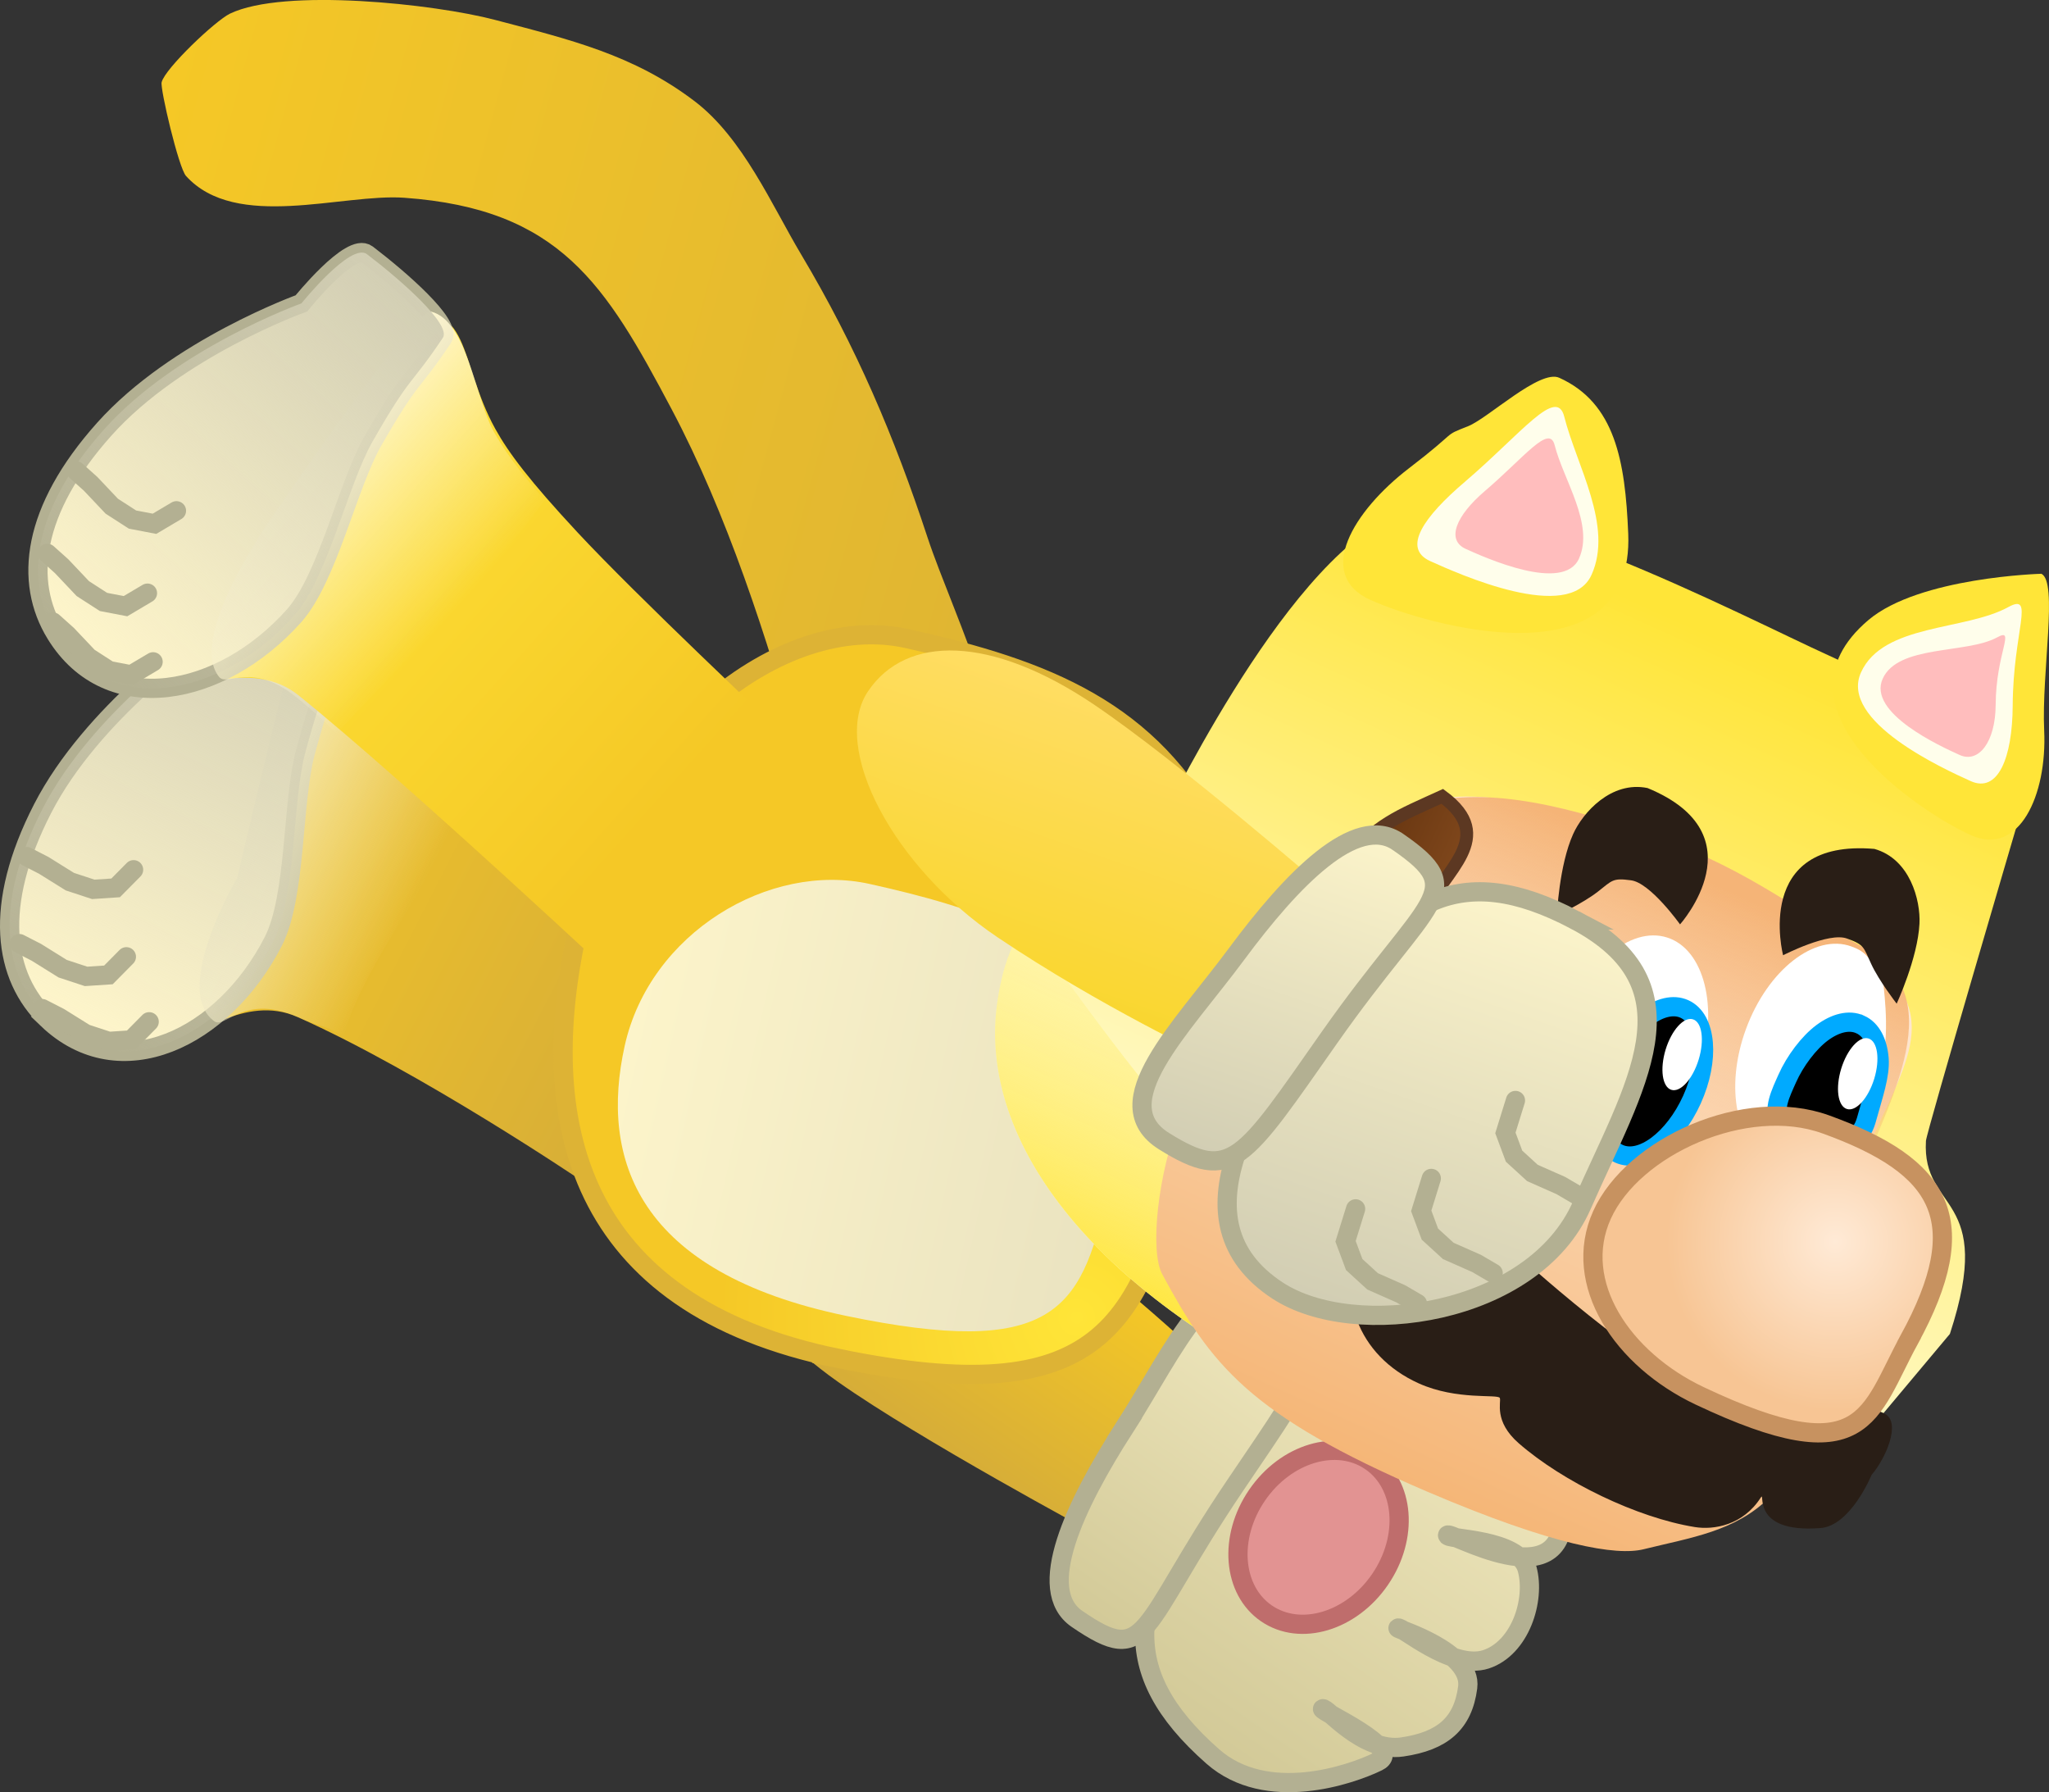 <svg version="1.1" xmlns="http://www.w3.org/2000/svg" xmlns:xlink="http://www.w3.org/1999/xlink" width="159.928" height="139.857" viewBox="0,0,159.928,139.857"><rect x="0" y="0" width="159.928" height="139.857" fill="#333333" stroke="none"/><defs><linearGradient x1="174.069" y1="130.756" x2="250.048" y2="151.34" gradientUnits="userSpaceOnUse" id="color-1"><stop offset="0" stop-color="#f5c826"/><stop offset="1" stop-color="#deb433"/></linearGradient><linearGradient x1="234.856" y1="217.262" x2="245.717" y2="201.403" gradientUnits="userSpaceOnUse" id="color-2"><stop offset="0" stop-color="#d6ad38"/><stop offset="1" stop-color="#f5c826"/></linearGradient><linearGradient x1="261.091" y1="244.577" x2="282.068" y2="213.946" gradientUnits="userSpaceOnUse" id="color-3"><stop offset="0" stop-color="#d2c997"/><stop offset="1" stop-color="#f1e9c0"/></linearGradient><linearGradient x1="249.774" y1="233.192" x2="266.499" y2="208.768" gradientUnits="userSpaceOnUse" id="color-4"><stop offset="0" stop-color="#d2c997"/><stop offset="1" stop-color="#f1e9c0"/></linearGradient><linearGradient x1="219.544" y1="188.385" x2="179.022" y2="167.59" gradientUnits="userSpaceOnUse" id="color-5"><stop offset="0" stop-color="#d6ad38"/><stop offset="1" stop-color="#f5c826"/></linearGradient><linearGradient x1="198.846" y1="176.789" x2="183.015" y2="168.665" gradientUnits="userSpaceOnUse" id="color-6"><stop offset="0" stop-color="#f6efca" stop-opacity="0"/><stop offset="1" stop-color="#f6efca"/></linearGradient><linearGradient x1="189.623" y1="153.633" x2="171.89" y2="188.188" gradientUnits="userSpaceOnUse" id="color-7"><stop offset="0" stop-color="#d2ceb4"/><stop offset="1" stop-color="#d2ceb4" stop-opacity="0"/></linearGradient><radialGradient cx="250.161" cy="209.949" r="28.004" gradientUnits="userSpaceOnUse" id="color-8"><stop offset="0" stop-color="#ffe538"/><stop offset="1" stop-color="#f5c826"/></radialGradient><linearGradient x1="253.593" y1="197.529" x2="214.834" y2="188.919" gradientUnits="userSpaceOnUse" id="color-9"><stop offset="0" stop-color="#eae3c0"/><stop offset="1" stop-color="#fcf4ca"/></linearGradient><linearGradient x1="217.67" y1="170.418" x2="184.2" y2="140.48" gradientUnits="userSpaceOnUse" id="color-10"><stop offset="0" stop-color="#f5c826"/><stop offset="1" stop-color="#ffe538"/></linearGradient><linearGradient x1="201.768" y1="154.504" x2="188.937" y2="143.028" gradientUnits="userSpaceOnUse" id="color-11"><stop offset="0" stop-color="#fff7d1" stop-opacity="0"/><stop offset="1" stop-color="#fff7d1"/></linearGradient><linearGradient x1="197.985" y1="129.657" x2="172.091" y2="158.605" gradientUnits="userSpaceOnUse" id="color-12"><stop offset="0" stop-color="#d2ceb4"/><stop offset="1" stop-color="#d2ceb4" stop-opacity="0"/></linearGradient><linearGradient x1="300.287" y1="156.955" x2="272.728" y2="217.939" gradientUnits="userSpaceOnUse" id="color-13"><stop offset="0" stop-color="#ffe538"/><stop offset="1" stop-color="#fffeeb"/></linearGradient><linearGradient x1="281.122" y1="194.919" x2="271.059" y2="217.185" gradientUnits="userSpaceOnUse" id="color-14"><stop offset="0" stop-color="#ffe538" stop-opacity="0"/><stop offset="1" stop-color="#ffe538"/></linearGradient><linearGradient x1="288.218" y1="170.53" x2="266.499" y2="218.59" gradientUnits="userSpaceOnUse" id="color-15"><stop offset="0" stop-color="#ffead6"/><stop offset="1" stop-color="#f5b677"/></linearGradient><linearGradient x1="286.03" y1="169.866" x2="277.842" y2="187.984" gradientUnits="userSpaceOnUse" id="color-16"><stop offset="0" stop-color="#f5b477"/><stop offset="1" stop-color="#f5b477" stop-opacity="0"/></linearGradient><linearGradient x1="268.027" y1="174.246" x2="278.726" y2="179.081" gradientUnits="userSpaceOnUse" id="color-17"><stop offset="0" stop-color="#5a2c0a"/><stop offset="1" stop-color="#82491d"/></linearGradient><radialGradient cx="309.345" cy="204.03" r="13.171" gradientUnits="userSpaceOnUse" id="color-18"><stop offset="0" stop-color="#ffead6"/><stop offset="1" stop-color="#f7c594"/></radialGradient><linearGradient x1="246.103" y1="184.619" x2="254.05" y2="161.934" gradientUnits="userSpaceOnUse" id="color-19"><stop offset="0" stop-color="#f9d62e"/><stop offset="1" stop-color="#ffdd63"/></linearGradient><linearGradient x1="272.525" y1="210.486" x2="284.269" y2="176.961" gradientUnits="userSpaceOnUse" id="color-20"><stop offset="0" stop-color="#d1cdb3"/><stop offset="1" stop-color="#fcf4ca"/></linearGradient><linearGradient x1="261.871" y1="198.313" x2="271.317" y2="171.348" gradientUnits="userSpaceOnUse" id="color-21"><stop offset="0" stop-color="#d1cdb3"/><stop offset="1" stop-color="#fcf4ca"/></linearGradient></defs><g transform="translate(-166.114,-107.135)"><g data-paper-data="{&quot;isPaintingLayer&quot;:true}" fill-rule="nonzero" stroke-linejoin="miter" stroke-miterlimit="10" stroke-dasharray="" stroke-dashoffset="0" style="mix-blend-mode: normal"><path d="M244.107,173.15c-0.114,0.307 -0.263,0.583 -0.442,0.833c-1.608,3.017 -5.138,4.637 -8.578,3.705c-1.569,-0.425 -2.887,-1.318 -3.843,-2.488c-1.806,-0.691 -2.289,-7.66 -2.766,-9.375c-2.466,-8.869 -5.649,-18.656 -9.946,-26.764c-5.156,-9.729 -8.706,-15.622 -20.858,-16.494c-4.844,-0.348 -13.135,2.612 -17.041,-1.7c-0.575,-0.635 -2.029,-6.809 -1.903,-7.315c0.268,-1.079 4.197,-4.808 5.336,-5.354c4.225,-2.026 15.954,-0.756 20.676,0.486c5.883,1.547 10.816,2.72 15.587,6.348c3.778,2.873 6.03,8.124 8.313,11.953c4.304,7.218 7.273,14.211 9.869,22.095c1.984,6.025 7.945,17.759 5.596,24.069z" data-paper-data="{&quot;origRot&quot;:0,&quot;index&quot;:null}" fill="url(#color-1)" stroke="none" stroke-width="0.5" stroke-linecap="butt"/><g data-paper-data="{&quot;origRot&quot;:0}" stroke-linecap="butt"><path d="M224.303,198.876c3.064,-4.344 13.566,-3.007 21.521,2.604c7.955,5.61 14.678,12.131 14.678,12.131l-9.045,13.141c0,0 -13.513,-7.251 -19.911,-11.764c-7.955,-5.61 -10.307,-11.769 -7.244,-16.113z" data-paper-data="{&quot;origRot&quot;:0,&quot;origPos&quot;:null}" fill="url(#color-2)" stroke="none" stroke-width="0"/><g data-paper-data="{&quot;origPos&quot;:null}" stroke="#b3b092" stroke-width="1.5"><path d="M259.782,223.838c5.054,-7.912 11.746,-17.422 19.761,-11.616c5.481,3.97 8.393,6.083 8.552,12.945c0.159,6.861 -8.934,1.36 -8.998,1.772c-0.054,0.349 5.558,0.233 6.215,2.645c0.657,2.412 -0.542,6.156 -3.214,7.037c-2.671,0.88 -6.656,-2.656 -6.869,-2.436c-0.078,0.08 5.809,1.795 5.44,4.627c-0.369,2.832 -1.972,4.19 -5.109,4.649c-3.137,0.459 -5.938,-3.201 -6.219,-2.976c-0.216,0.173 6.44,3.083 4.308,4.121c-2.132,1.038 -8.671,3.292 -12.869,-0.398c-7.794,-6.852 -6.053,-12.457 -0.998,-20.369z" data-paper-data="{&quot;origRot&quot;:0}" fill="url(#color-3)"/><path d="M253.88,218.552c3.91,-6.104 7.181,-13.83 11.624,-10.457c4.971,3.774 3.64,5.162 -2.996,14.978c-7.56,11.183 -6.679,14.268 -12.329,10.397c-3.299,-2.26 -0.21,-8.815 3.701,-14.918z" data-paper-data="{&quot;origRot&quot;:0}" fill="url(#color-4)"/></g><path d="M264.23,223.815c2.245,-3.279 6.214,-4.465 8.865,-2.65c2.651,1.815 2.98,5.945 0.734,9.224c-2.245,3.279 -6.214,4.465 -8.865,2.65c-2.651,-1.815 -2.98,-5.945 -0.734,-9.224z" fill="#e29392" stroke="#bf6d6c" stroke-width="1.5"/></g><g data-paper-data="{&quot;origRot&quot;:0}"><path d="M189.335,186.499c-4.173,-1.861 -8.12,1.915 -8.958,1.304c-3.393,-2.471 -5.094,-5.558 -3.691,-12.566c1.737,-8.68 5.295,-14.373 12.767,-19.119c5.09,-3.232 5.349,2.039 9.514,6.398c1.495,1.564 3.633,3.252 8.221,6.168c5.736,3.646 15.042,12.515 15.042,12.515c0,0 -1.713,5.115 -4.045,9.833c-2.356,4.643 -6.622,8.277 -6.622,8.277c0,0 -12.581,-8.511 -22.228,-12.812z" data-paper-data="{&quot;origPos&quot;:null}" fill="url(#color-5)" stroke="none" stroke-width="0" stroke-linecap="butt"/><path d="M169.812,186.652c-3.436,-3.299 -4.253,-8.852 -0.376,-16.406c3.877,-7.555 12.406,-13.388 12.406,-13.388c0,0 2.519,-5.617 3.979,-5.008c3.022,1.261 7.788,3.641 7.378,4.82c-1.511,4.352 -1.667,3.303 -3.255,9.192c-1.029,3.813 -0.7,11.233 -2.503,14.747c-3.877,7.555 -11.971,11.475 -17.629,6.043z" data-paper-data="{&quot;origPos&quot;:null}" fill="#fff6cb" stroke="#b3b092" stroke-width="1.5" stroke-linecap="butt"/><path d="M189.335,186.499c-4.173,-1.861 -5.65,0.946 -6.489,0.335c-3.393,-2.471 1.788,-11.2 1.788,-11.2c0,0 1.334,-5.886 4.658,-19.204c5.09,-3.232 5.509,1.727 9.674,6.086c1.104,1.155 2.559,2.378 5.092,4.113c-1.353,2.46 -2.673,4.946 -3.89,7.501c-2.181,4.58 -5.885,8.926 -7.208,13.866c-2.075,-1.116 -1.664,-0.622 -3.626,-1.497z" data-paper-data="{&quot;origPos&quot;:null}" fill="url(#color-6)" stroke="none" stroke-width="0" stroke-linecap="butt"/><path d="M169.812,186.652c-3.436,-3.299 -4.253,-8.852 -0.376,-16.406c3.877,-7.555 12.406,-13.388 12.406,-13.388c0,0 2.519,-5.617 3.979,-5.008c3.022,1.261 7.788,3.641 7.378,4.82c-1.511,4.352 -1.667,3.303 -3.255,9.192c-1.029,3.813 -0.7,11.233 -2.503,14.747c-3.877,7.555 -11.971,11.475 -17.629,6.043z" data-paper-data="{&quot;origPos&quot;:null}" fill="url(#color-7)" stroke="#b3b092" stroke-width="0" stroke-linecap="butt"/><path d="M176.541,175.005l-1.401,1.416l-1.745,0.116l-1.827,-0.601l-2.044,-1.274l-1.335,-0.685" fill="none" stroke="#b3b092" stroke-width="1.5" stroke-linecap="round"/><path d="M175.978,181.797l-1.401,1.416l-1.745,0.116l-1.827,-0.601l-2.044,-1.274l-1.335,-0.685" fill="none" stroke="#b3b092" stroke-width="1.5" stroke-linecap="round"/><path d="M177.758,186.869l-1.401,1.416l-1.745,0.116l-1.827,-0.601l-2.044,-1.274l-1.335,-0.685" fill="none" stroke="#b3b092" stroke-width="1.5" stroke-linecap="round"/></g><g data-paper-data="{&quot;origRot&quot;:0}" stroke-linecap="butt"><path d="M231.622,213.157c-20.755,-4.209 -23.709,-18.699 -20.416,-33.525c3.294,-14.826 15.806,-24.864 25.726,-22.66c10.762,2.391 19.043,5.581 24.048,15.403c3.729,7.318 -0.637,15.701 -2.418,23.719c-3.294,14.826 -6.597,21.19 -26.942,17.064z" data-paper-data="{&quot;origPos&quot;:null}" fill="url(#color-8)" stroke="#ddb335" stroke-width="1.5"/><path d="M232.154,209.82c-16.343,-3.392 -19.239,-12.261 -17.28,-21.078c1.959,-8.817 11.296,-14.364 19.116,-12.627c8.483,1.884 15.066,4.15 19.368,10.285c3.206,4.571 0.147,9.454 -0.912,14.222c-1.959,8.817 -4.272,12.523 -20.292,9.198z" fill="url(#color-9)" stroke="#d2ceb4" stroke-width="0"/></g><g data-paper-data="{&quot;origRot&quot;:0}"><path d="M189.396,161.383c-3.567,-2.855 -8.34,-0.201 -8.997,-1.004c-2.658,-3.249 -3.523,-6.666 -0.394,-13.091c3.875,-7.959 8.757,-12.567 17.187,-15.269c5.741,-1.84 4.66,3.325 7.587,8.596c1.05,1.891 2.693,4.065 6.394,8.047c4.628,4.978 15.626,15.322 15.626,15.322c0,0 -6.096,7.269 -7.317,11.009c-1.221,3.74 -3.667,10.01 -3.667,10.01c0,0 -18.173,-17.018 -26.419,-23.619z" data-paper-data="{&quot;origPos&quot;:null}" fill="url(#color-10)" stroke="none" stroke-width="0" stroke-linecap="butt"/><path d="M170.468,156.594c-2.49,-4.061 -1.876,-9.639 3.785,-15.968c5.661,-6.329 15.388,-9.816 15.388,-9.816c0,0 3.857,-4.798 5.116,-3.839c2.605,1.984 6.614,5.492 5.92,6.529c-2.562,3.828 -2.448,2.775 -5.474,8.071c-1.959,3.429 -3.518,10.691 -6.15,13.635c-5.661,6.329 -14.484,8.075 -18.584,1.389z" data-paper-data="{&quot;origPos&quot;:null}" fill="#fff6cb" stroke="#b3b092" stroke-width="1.5" stroke-linecap="butt"/><path d="M189.25,161.546c-3.567,-2.855 -5.379,-0.787 -6.036,-1.59c-2.658,-3.249 4.674,-13.247 4.674,-13.247c0,0 10.611,-15.573 11.876,-15.257c2.813,0.703 3.461,6.792 4.869,9.326c0.79,1.422 1.914,3.003 3.996,5.392c-4.756,6.634 -10.656,12.221 -16.237,18.209c-1.004,-1.007 -2.054,-1.964 -3.141,-2.834z" fill="url(#color-11)" stroke="none" stroke-width="0" stroke-linecap="butt"/><path d="M170.468,156.594c-2.49,-4.061 -1.876,-9.639 3.785,-15.968c5.661,-6.329 15.388,-9.816 15.388,-9.816c0,0 3.857,-4.798 5.116,-3.839c2.605,1.984 6.614,5.492 5.92,6.529c-2.562,3.828 -2.448,2.775 -5.474,8.071c-1.959,3.429 -3.518,10.691 -6.15,13.635c-5.661,6.329 -14.484,8.075 -18.584,1.389z" data-paper-data="{&quot;origPos&quot;:null}" fill="url(#color-12)" stroke="#b3b092" stroke-width="0" stroke-linecap="butt"/><path d="M179.887,146.993l-1.714,1.016l-1.718,-0.329l-1.616,-1.043l-1.655,-1.749l-1.118,-1" fill="none" stroke="#b3b092" stroke-width="1.5" stroke-linecap="round"/><path d="M177.624,153.422l-1.714,1.016l-1.718,-0.329l-1.616,-1.043l-1.655,-1.749l-1.118,-1" fill="none" stroke="#b3b092" stroke-width="1.5" stroke-linecap="round"/><path d="M178.064,158.78l-1.714,1.016l-1.718,-0.329l-1.616,-1.043l-1.655,-1.749l-1.118,-1" fill="none" stroke="#b3b092" stroke-width="1.5" stroke-linecap="round"/></g><g data-paper-data="{&quot;origRot&quot;:0}"><path d="M312.747,217.861c-14.65,13.774 -24.327,7.09 -42.6,-1.168c-18.273,-8.258 -27.811,-20.255 -26.187,-31.388c1.225,-8.4 5.476,-8.261 12.299,-13.312c0.389,-0.288 9.71,-20.646 18.716,-24.672c6.546,-2.926 27.382,8.03 33.916,10.983c0,0 12.24,5.362 14.75,12.872c0,0 -7.166,24.337 -7.204,24.988c-0.329,5.633 5.47,4.062 1.869,15.065z" fill="url(#color-13)" stroke="none" stroke-width="0" stroke-linecap="butt"/><path d="M270.147,216.694c-18.273,-8.258 -27.811,-20.255 -26.187,-31.388c0.417,-2.858 1.184,-4.727 2.283,-6.149c2.208,3.344 11.002,15.546 13.82,17.474c11.593,7.936 18.398,10.081 30.594,15.749c12.196,5.667 12.857,5.257 19.67,7.61c-13.342,10.891 -22.932,4.499 -40.18,-3.296z" fill="url(#color-14)" stroke="none" stroke-width="0" stroke-linecap="butt"/><path d="M296.261,173.465c7.625,2.801 15.339,7.746 16.944,9.359c4.816,4.84 0.395,8.812 -2.978,17.943c-3.421,9.259 0.99,16.173 -5.961,23.181c-2.68,2.702 -6.175,3.171 -9.869,4.086c-2.096,0.519 -6.943,-0.247 -16.866,-4.488c-14.026,-5.994 -16.949,-10.025 -20.705,-16.981c-0.98,-1.815 -0.358,-7.843 1.453,-12.409c1.811,-4.566 5.024,-8.891 9.037,-14.043c4.013,-5.152 4.493,-9.181 10.045,-10.456c5.552,-1.275 11.275,1.007 18.9,3.808z" data-paper-data="{&quot;origPos&quot;:null}" fill="url(#color-15)" stroke="none" stroke-width="0" stroke-linecap="butt"/><path d="M311.274,180.912c7.376,3.84 2.398,11.815 -0.613,19.495c-1.346,-0.371 -26.094,-10.88 -44.732,-18.656c0.848,-0.485 0.655,-1.27 1.387,-1.638c4.017,-2.018 4.356,-8.833 9.725,-10.257c5.369,-1.424 11.741,0.271 18.697,2.717c6.955,2.447 11.542,6.258 15.537,8.338z" data-paper-data="{&quot;origPos&quot;:null}" fill="url(#color-16)" stroke="none" stroke-width="0" stroke-linecap="butt"/><path d="M312.718,191.222c-1.692,4.6 -5.375,7.479 -8.226,6.431c-2.851,-1.049 -3.79,-5.628 -2.098,-10.228c1.692,-4.6 5.375,-7.479 8.226,-6.431c0.462,0.17 0.855,0.347 1.232,0.773c0.377,0.426 1.168,1.104 1.253,2.033c0.085,0.929 0.615,4.698 -0.387,7.422z" data-paper-data="{&quot;origPos&quot;:null,&quot;origRot&quot;:0}" fill="#ffffff" stroke="none" stroke-width="0" stroke-linecap="butt"/><path d="M277.319,178.316c-1.074,2.377 0.141,7.113 -2.466,7.187c-3.033,0.085 -3.55,-2.163 -3.55,-2.163c0,0 -0.118,1.676 -3.73,0.794c-1.159,-0.283 -1.049,-2.352 -1.049,-2.352c0,0 2.831,-4.591 4.714,-7.299c2.052,-2.951 4.181,-3.71 7.449,-5.205c4.349,3.212 0.117,5.753 -1.368,9.04z" fill="url(#color-17)" stroke="#5c3822" stroke-width="1" stroke-linecap="butt"/><path d="M298.79,190.419c-1.484,4.671 -5.035,7.712 -7.93,6.792c-2.895,-0.92 -4.038,-5.453 -2.554,-10.124c1.484,-4.671 5.035,-7.712 7.93,-6.792c2.895,0.92 4.038,5.453 2.554,10.124z" data-paper-data="{&quot;origPos&quot;:null,&quot;origRot&quot;:0}" fill="#ffffff" stroke="none" stroke-width="0" stroke-linecap="butt"/><path d="M297.585,185.872c0.868,0.392 1.367,1.38 1.474,2.66c0.107,1.279 -0.179,2.851 -0.884,4.41c-0.705,1.559 -1.696,2.812 -2.726,3.578c-1.032,0.765 -2.103,1.043 -2.971,0.651c-0.868,-0.392 -1.367,-1.38 -1.474,-2.66c-0.107,-1.279 0.179,-2.851 0.884,-4.41c0.705,-1.559 1.696,-2.812 2.726,-3.578c1.032,-0.765 2.103,-1.043 2.971,-0.651z" data-paper-data="{&quot;origPos&quot;:null}" fill="#000000" stroke="#00aaff" stroke-width="1.5" stroke-linecap="butt"/><path d="M311.305,187.079c0.868,0.392 1.367,1.38 1.474,2.66c0.107,1.279 -0.49,2.965 -0.884,4.41c-0.146,0.525 -0.333,1.302 -0.878,1.579c-0.678,0.327 -1.519,0.25 -2.276,0.179c-1.252,-0.28 -2.931,-0.187 -3.673,-1.221c-0.641,-0.926 0.069,-2.315 0.539,-3.378c0.606,-1.373 1.696,-2.812 2.726,-3.578c1.032,-0.765 2.103,-1.043 2.971,-0.651z" data-paper-data="{&quot;origPos&quot;:null}" fill="#000000" stroke="#00aaff" stroke-width="1.5" stroke-linecap="round"/><path d="M303.546,223.998c-1.388,2.169 -3.668,2.541 -5.147,2.303c-4.513,-0.727 -10.298,-3.532 -13.743,-6.537c-1.98,-1.727 -1.351,-3.228 -1.478,-3.535c-0.135,-0.325 -3.351,0.205 -6.331,-1.142c-4.781,-2.161 -6.565,-7.024 -4.433,-11.742c2.338,-5.174 4.086,-7.846 4.932,-7.643c3.571,1.52 5.504,6.824 7.103,9.241c0,0 9.915,9.098 15.497,11.247c0,0 10.641,-0.141 13.282,1.269c1.31,0.7 0.04,3.533 -1.032,4.77c0,0 -1.625,3.966 -3.984,4.15c-5.576,0.435 -4.265,-3.008 -4.666,-2.38z" data-paper-data="{&quot;origPos&quot;:null}" fill="#291e16" stroke="#321f12" stroke-width="0" stroke-linecap="butt"/><path d="M315.131,211.676c-3.181,5.825 -3.365,10.531 -16.364,4.382c-5.991,-2.834 -10.027,-8.772 -7.611,-14.119c2.417,-5.347 11.224,-9.314 17.457,-7.063c9.082,3.281 11.606,7.48 6.517,16.799z" data-paper-data="{&quot;origPos&quot;:null}" fill="url(#color-18)" stroke="#c79260" stroke-width="1.5" stroke-linecap="butt"/><path d="M298.251,186.678c0.355,0.109 0.583,0.516 0.664,1.085c0.08,0.569 0.014,1.302 -0.218,2.061c-0.233,0.759 -0.588,1.403 -0.973,1.83c-0.386,0.427 -0.802,0.637 -1.158,0.528c-0.355,-0.109 -0.583,-0.516 -0.664,-1.085c-0.08,-0.569 -0.014,-1.302 0.218,-2.061c0.233,-0.759 0.588,-1.403 0.973,-1.83c0.386,-0.427 0.802,-0.637 1.158,-0.528z" data-paper-data="{&quot;origPos&quot;:null,&quot;origRot&quot;:0}" fill="#ffffff" stroke="#00aaff" stroke-width="0" stroke-linecap="butt"/><path d="M311.954,188.174c0.355,0.109 0.583,0.516 0.664,1.085c0.08,0.569 0.014,1.302 -0.218,2.061c-0.233,0.759 -0.588,1.403 -0.973,1.83c-0.386,0.427 -0.802,0.637 -1.158,0.528c-0.355,-0.109 -0.583,-0.516 -0.664,-1.085c-0.08,-0.569 -0.014,-1.302 0.218,-2.061c0.233,-0.759 0.588,-1.403 0.973,-1.83c0.386,-0.427 0.802,-0.637 1.158,-0.528z" data-paper-data="{&quot;origPos&quot;:null,&quot;origRot&quot;:0}" fill="#ffffff" stroke="#00aaff" stroke-width="0" stroke-linecap="butt"/><path d="M293.398,175.828c-1.423,-0.193 -1.443,0.011 -2.575,0.894c-1.168,0.911 -3.191,1.849 -3.191,1.849c0,0 0.165,-3.906 1.273,-6.359c0.753,-1.666 2.97,-4.16 5.801,-3.582c8.818,3.633 2.538,10.64 2.538,10.64c0,0 -2.336,-3.276 -3.845,-3.442z" fill="#291e16" stroke="none" stroke-width="0" stroke-linecap="butt"/><path d="M310.283,180.379c-1.419,-0.543 -4.995,1.3 -4.995,1.3c0,0 -2.376,-9.105 7.126,-8.298c2.781,0.782 3.611,4.015 3.518,5.84c-0.137,2.689 -1.779,6.237 -1.779,6.237c0,0 -1.37,-1.761 -1.991,-3.105c-0.602,-1.303 -0.527,-1.494 -1.88,-1.974z" data-paper-data="{&quot;index&quot;:null,&quot;origRot&quot;:0}" fill="#291e16" stroke="none" stroke-width="0" stroke-linecap="butt"/><g stroke="none" stroke-width="0" stroke-linecap="butt"><path d="M293.2,148.767c0.488,11.813 -15.777,7.149 -20.127,5.183c-4.35,-1.966 -1.335,-6.944 3.017,-10.276c3.988,-3.053 2.541,-2.462 4.61,-3.279c1.557,-0.615 5.601,-4.465 7.116,-3.78c4.35,1.966 5.148,6.472 5.383,12.152z" data-paper-data="{&quot;origPos&quot;:null}" fill="#ffe538"/><path d="M290.334,151.996c-1.722,3.81 -10.356,-0.065 -12.587,-1.073c-2.231,-1.008 -0.49,-3.463 2.683,-6.172c4.456,-3.805 7.175,-7.492 7.777,-5.1c0.961,3.819 3.849,8.535 2.128,12.345z" data-paper-data="{&quot;origPos&quot;:null}" fill="#fffeeb"/><path d="M289.356,150.726c-1.208,2.673 -7.267,-0.046 -8.832,-0.753c-1.565,-0.707 -0.747,-2.612 1.479,-4.513c3.126,-2.67 5.035,-5.257 5.457,-3.579c0.674,2.679 3.104,6.171 1.896,8.844z" data-paper-data="{&quot;origPos&quot;:null}" fill="#ffbdbd"/></g><g stroke="none" stroke-width="0" stroke-linecap="butt"><path d="M325.441,151.911c1.326,0.599 0.011,7.663 0.225,12.241c0.233,4.996 -1.933,9.87 -5.739,8.15c-3.806,-1.72 -16.226,-9.812 -7.976,-16.785c3.966,-3.352 13.491,-3.607 13.491,-3.607z" data-paper-data="{&quot;index&quot;:null}" fill="#ffe538"/><path d="M322.861,154.512c2.12,-1.162 0.378,1.87 0.348,7.675c-0.021,4.133 -1.167,6.857 -3.282,5.901c-2.115,-0.956 -10.28,-4.673 -8.558,-8.483c1.722,-3.81 8.107,-3.238 11.491,-5.093z" data-paper-data="{&quot;origPos&quot;:null,&quot;index&quot;:null}" fill="#fffeeb"/><path d="M321.988,156.876c1.487,-0.815 -0.089,1.19 -0.109,5.264c-0.015,2.9 -1.328,4.581 -2.812,3.91c-1.484,-0.671 -7.213,-3.279 -6.005,-5.952c1.208,-2.673 6.552,-1.921 8.926,-3.222z" data-paper-data="{&quot;origPos&quot;:null,&quot;index&quot;:null}" fill="#ffbdbd"/></g></g><g data-paper-data="{&quot;origRot&quot;:0,&quot;index&quot;:null}"><path d="M251.501,162.117c6.494,4.374 18.078,14.422 18.078,14.422l-9.063,13.128c0,0 -8.486,-3.963 -16.56,-9.401c-8.073,-5.438 -13.06,-14.777 -10.09,-19.186c2.97,-4.409 9.562,-4.401 17.636,1.037z" data-paper-data="{&quot;origRot&quot;:0,&quot;origPos&quot;:null}" fill="url(#color-19)" stroke="none" stroke-width="0" stroke-linecap="butt"/><path d="M289.044,178.929c9.828,5.19 4.651,12.892 0.529,22.272c-3.778,8.595 -17.74,10.579 -23.745,6.643c-8.278,-5.425 -1.772,-15.062 3.825,-22.601c5.596,-7.539 10.215,-11.16 19.392,-6.314z" data-paper-data="{&quot;origRot&quot;:0,&quot;origPos&quot;:null}" fill="url(#color-20)" stroke="#b3b092" stroke-width="1.5" stroke-linecap="butt"/><path d="M275.237,172.842c5.628,3.902 2.431,4.177 -5.331,15.221c-6.813,9.695 -7.637,11.432 -12.932,8.129c-4.733,-2.952 1.324,-8.758 5.637,-14.584c4.313,-5.826 9.339,-11.045 12.625,-8.766z" data-paper-data="{&quot;origRot&quot;:0,&quot;origPos&quot;:null}" fill="url(#color-21)" stroke="#b3b092" stroke-width="1.5" stroke-linecap="butt"/><path d="M289.227,200.403l-1.295,-0.757l-2.209,-0.977l-1.434,-1.311l-0.677,-1.814l0.786,-2.533" data-paper-data="{&quot;index&quot;:null,&quot;origRot&quot;:0}" fill="none" stroke="#b3b092" stroke-width="1.5" stroke-linecap="round"/><path d="M282.658,206.486l-1.295,-0.757l-2.209,-0.977l-1.434,-1.311l-0.677,-1.814l0.786,-2.533" data-paper-data="{&quot;index&quot;:null,&quot;origRot&quot;:0}" fill="none" stroke="#b3b092" stroke-width="1.5" stroke-linecap="round"/><path d="M276.751,208.861l-1.295,-0.757l-2.209,-0.977l-1.434,-1.311l-0.677,-1.814l0.786,-2.533" data-paper-data="{&quot;index&quot;:null,&quot;origRot&quot;:0}" fill="none" stroke="#b3b092" stroke-width="1.5" stroke-linecap="round"/></g></g></g></svg>